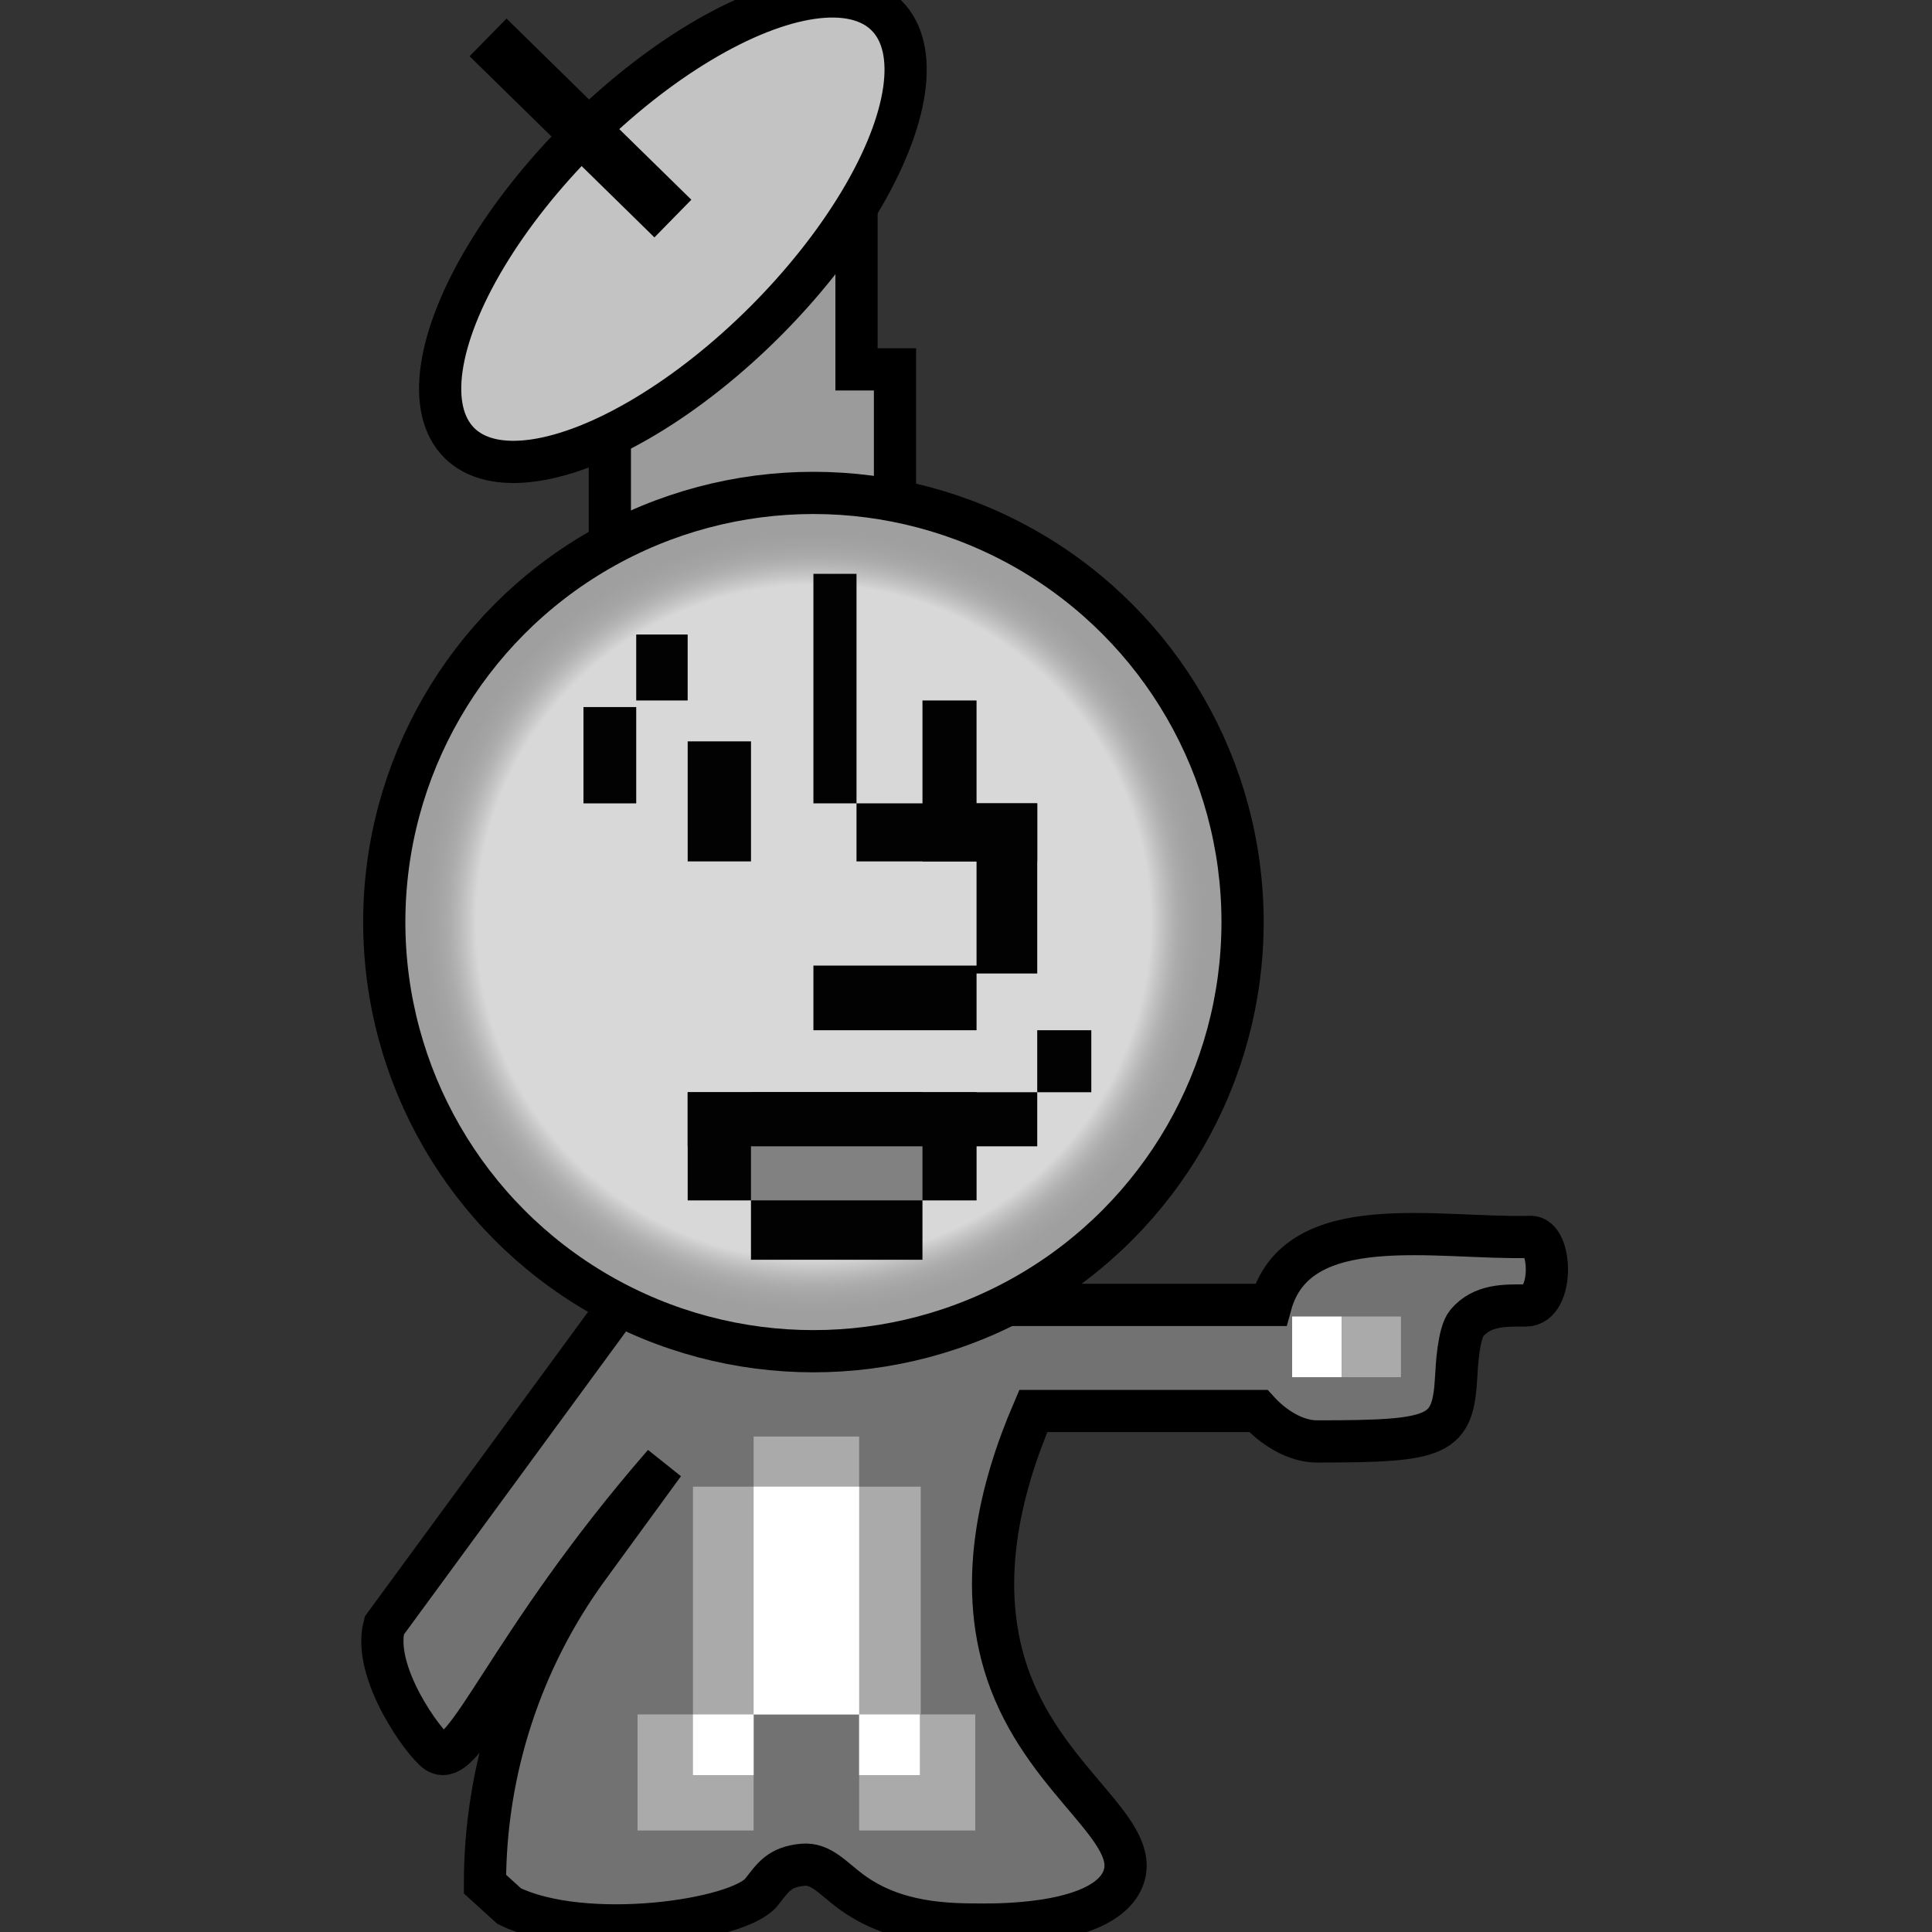 <svg xmlns="http://www.w3.org/2000/svg" viewBox="0 0 85 85"><rect x="0" y="0" width="85" height="85" fill="#333333" stroke="none"/><path fill="#9b9b9b" stroke="#000" stroke-width="1.857" stroke-miterlimit="10" d="M39.376 16.251h-1.693V9.13l-10.852 7.121v7.692h12.545z"/><ellipse transform="rotate(-45.001 29.604 10.083)" cx="29.604" cy="10.083" rx="13.293" ry="5.744" fill="#c3c3c3" stroke="#000" stroke-width="1.857" stroke-miterlimit="10"/><path fill="none" stroke="#000" stroke-width="2.321" stroke-miterlimit="10" d="M29.604 9.616l-8.132-7.97"/><path d="M45.46 62.079c-1.44 3.355-2.588 7.751-1.006 11.916 1.714 4.514 5.8 6.559 4.952 8.666-.809 2.012-5.28 2.012-6.113 2.012-1.565 0-3.909 0-5.881-1.47-.775-.578-1.293-1.234-2.089-1.161-1.05.097-1.311.559-1.818 1.199-.998 1.258-7.777 2.244-11.104.619l-1.065-.967c0-5.003 1.589-9.878 4.538-13.92L29.21 64.4c-6.948 7.983-8.727 13.502-9.982 12.69-.553-.358-2.874-3.504-2.321-5.571L27.248 57.41h28.657c1.161-4.249 7.306-2.877 11.427-2.993.961-.027 1.04 3.019-.207 3.019-.89 0-1.897-.045-2.592.774-.37.436-.444 1.949-.464 2.321-.143 2.664-.709 2.886-6.132 2.886-.959 0-1.928-.629-2.573-1.338H45.46z" fill="#727272" stroke="#000" stroke-width="1.857" stroke-miterlimit="10"/><radialGradient id="a" cx="35.787" cy="45.433" r="18.881" gradientTransform="matrix(1 0 0 -1 0 86)" gradientUnits="userSpaceOnUse"><stop offset="0" stop-color="#d8d8d8"/><stop offset=".674" stop-color="#d8d8d8"/><stop offset=".785" stop-color="#d8d8d8"/><stop offset=".788" stop-color="#d6d6d6"/><stop offset=".801" stop-color="#cbcbcb"/><stop offset=".816" stop-color="silver"/><stop offset=".832" stop-color="#b5b5b5"/><stop offset=".851" stop-color="#ababab"/><stop offset=".875" stop-color="#a4a4a4"/><stop offset=".908" stop-color="#9f9f9f"/><stop offset="1" stop-color="#9e9e9e"/></radialGradient><circle cx="35.787" cy="40.567" r="18.881" fill="url(#a)" stroke="#000" stroke-width="1.857" stroke-miterlimit="10"/><path fill="#020202" d="M35.787 25.246h1.896v10.098h-1.896zM37.683 35.344h7.951v2.554h-7.951z"/><path fill="#020202" d="M40.585 30.818h2.379v7.08h-2.379zM42.964 35.344h2.67v7.486h-2.67zM35.787 42.482h7.177v2.844h-7.177zM30.255 32.617h2.786v5.281h-2.786zM25.67 31.108h2.321v4.237H25.67zM27.991 27.916h2.263v2.902h-2.263zM30.255 48.054h12.71v4.759h-12.71zM45.634 45.326h2.379v2.728h-2.379z"/><path fill="#020202" d="M33.04 48.054h7.544v7.37H33.04z"/><path fill="#020202" d="M30.255 48.054h15.379v2.379H30.255z"/><path fill="#818181" d="M33.04 50.433h7.544v2.379H33.04z"/><path fill="#aaa" d="M30.487 65.406h10.021v10.021H30.487z"/><path fill="#aaa" d="M33.156 63.201h4.643v12.226h-4.643z"/><path fill="#fff" d="M33.156 65.406h4.643v10.021h-4.643z"/><path fill="#aaa" d="M28.049 75.427h5.107v5.107h-5.107z"/><path fill="#fff" d="M30.487 75.427h2.67v2.67h-2.67z"/><path fill="#aaa" d="M37.799 75.427h5.107v5.107h-5.107z"/><path fill="#fff" d="M37.799 75.427h2.67v2.67h-2.67zM56.849 57.92h2.176v2.67h-2.176z"/><path fill="#aaa" d="M59.025 57.92h2.612v2.67h-2.612z"/></svg>